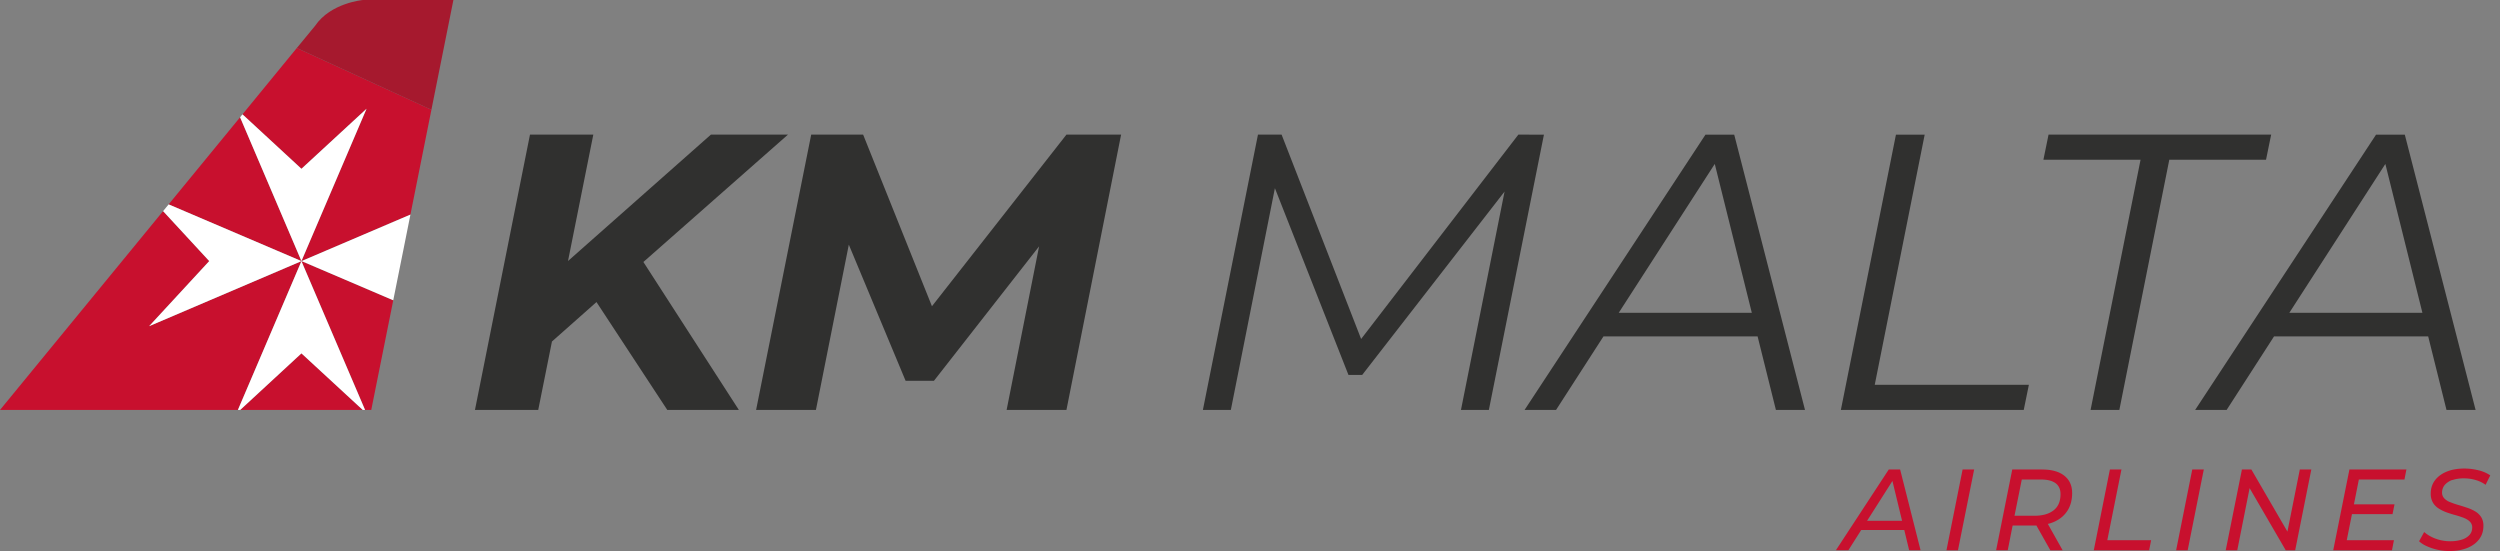 <svg xmlns="http://www.w3.org/2000/svg" width="127" height="28" viewBox="0 0 127 28" fill="none"><rect x="0" y="0" width="127" height="28" fill="#808080" stroke="none"/><path fill="#30302F" d="M40.028 6.839h-3.915l-7.258 6.42 1.285-6.42h-3.217l-2.795 13.985h3.214l.697-3.475 2.262-2.004 3.597 5.48h3.636l-4.85-7.516zM54.175 6.839l-6.832 8.718-3.496-8.718h-2.638L38.41 20.824h3.039l1.671-8.395 2.885 6.917h1.438l5.343-6.831-1.65 8.31h3.039l2.777-13.986zM77.132 6.839 69.145 17.22l-4.04-10.382h-1.2l-2.798 13.985h1.42L64.765 9.56l3.737 9.487h.697l7.233-9.316-2.215 11.094h1.417L78.432 6.84zM90.216 20.824h1.478L88.098 6.84h-1.46l-9.19 13.985h1.599l2.409-3.736h7.83zm-7.984-4.935 4.878-7.561 1.882 7.561zM93.516 20.824 96.314 6.84h1.46l-2.537 12.708h7.83l-.261 1.277zM106.202 20.824l2.538-12.708h-4.935l.261-1.277h11.309l-.261 1.277H110.2l-2.537 12.708zM124.282 20.824h1.478L122.164 6.84h-1.461l-9.19 13.985h1.6l2.408-3.736h7.831zm-7.984-4.935 4.878-7.561 1.882 7.561z"/><path fill="#C8102E" d="m95.95 23.849-2.685 4.101h.634l.651-1.027h2.187l.247 1.027h.58l-1.038-4.101h-.58zm-1.103 2.609 1.288-2.026.49 2.026zM98.88 27.954h.584l.823-4.105H99.7zM103.751 23.849h-1.528l-.82 4.101h.591l.247-1.252h1.095q.058.001.111-.004l.712 1.26h.623l-.752-1.339a1.7 1.7 0 0 0 .337-.114q.434-.197.665-.566.232-.37.233-.884 0-.568-.397-.884-.397-.315-1.117-.315zm.576 2.072q-.348.279-.977.279h-1.013l.369-1.84h.991c.315 0 .559.065.727.187q.251.188.25.558c0 .358-.114.633-.347.816M107.77 23.849h-.587l-.819 4.105h2.812l.101-.512h-2.226zM110.547 27.954h.587l.819-4.105h-.586zM116.201 27.005l-1.832-3.156h-.479l-.824 4.105h.587l.627-3.157 1.836 3.157h.479l.82-4.105h-.584zM118.528 27.954h2.984l.1-.512h-2.397l.265-1.324h2.061l.1-.498h-2.061l.25-1.26h2.316l.1-.511h-2.895zM124.576 24.39q.247-.088.579-.09.313 0 .598.082c.19.054.365.136.515.247l.237-.48a1.8 1.8 0 0 0-.591-.257 3 3 0 0 0-.726-.09q-.506-.001-.888.154c-.258.104-.454.25-.601.44q-.216.285-.218.677a.9.9 0 0 0 .114.465.9.9 0 0 0 .301.3q.187.119.411.197.226.08.451.14.224.063.412.136c.121.05.222.11.3.19a.4.4 0 0 1 .118.297q0 .224-.139.379a.86.86 0 0 1-.39.236 1.9 1.9 0 0 1-.58.082 2.1 2.1 0 0 1-.959-.221 1.8 1.8 0 0 1-.372-.247l-.258.468q.147.143.39.251a2.8 2.8 0 0 0 1.145.247q.515.001.906-.154c.261-.104.461-.25.608-.444q.22-.29.218-.683a.8.8 0 0 0-.114-.444.9.9 0 0 0-.304-.29 2 2 0 0 0-.412-.186q-.224-.075-.447-.14a4 4 0 0 1-.412-.143.8.8 0 0 1-.3-.193.42.42 0 0 1-.111-.304.6.6 0 0 1 .139-.38.9.9 0 0 1 .38-.25zM12.204 20.824h6.223l-3.114-2.873zM7.576 16.57l3.053-3.307-2.344-2.538L0 20.825h12.085l3.228-7.559zM15.313 13.263l-3.117-7.305-3.629 4.424zM15.313 13.266l3.232 7.558h.315l1.117-5.568-4.66-1.993z"/><path fill="#C8102E" d="m15.077 2.44-2.759 3.368 2.995 2.767 3.307-3.05-3.307 7.738h.004L20.85 10.9l1.066-5.325z"/><path fill="#fff" d="m18.62 5.525-3.307 3.05-2.995-2.767-.122.15 3.117 7.305zM15.313 13.266l-3.228 7.558h.118l3.11-2.873 3.114 2.873h.118zM7.576 16.57l7.737-3.304v-.003l-6.746-2.881-.282.343 2.344 2.538zM15.317 13.263h-.004v.003zM20.31 13.595l-.333 1.66-4.66-1.992L20.85 10.9l-.369 1.846z"/><path fill="#A6192E" d="M23.036 0h-4.595S16.8.14 16.008 1.31l-.93 1.13 6.838 3.136L23.033 0z"/></svg>